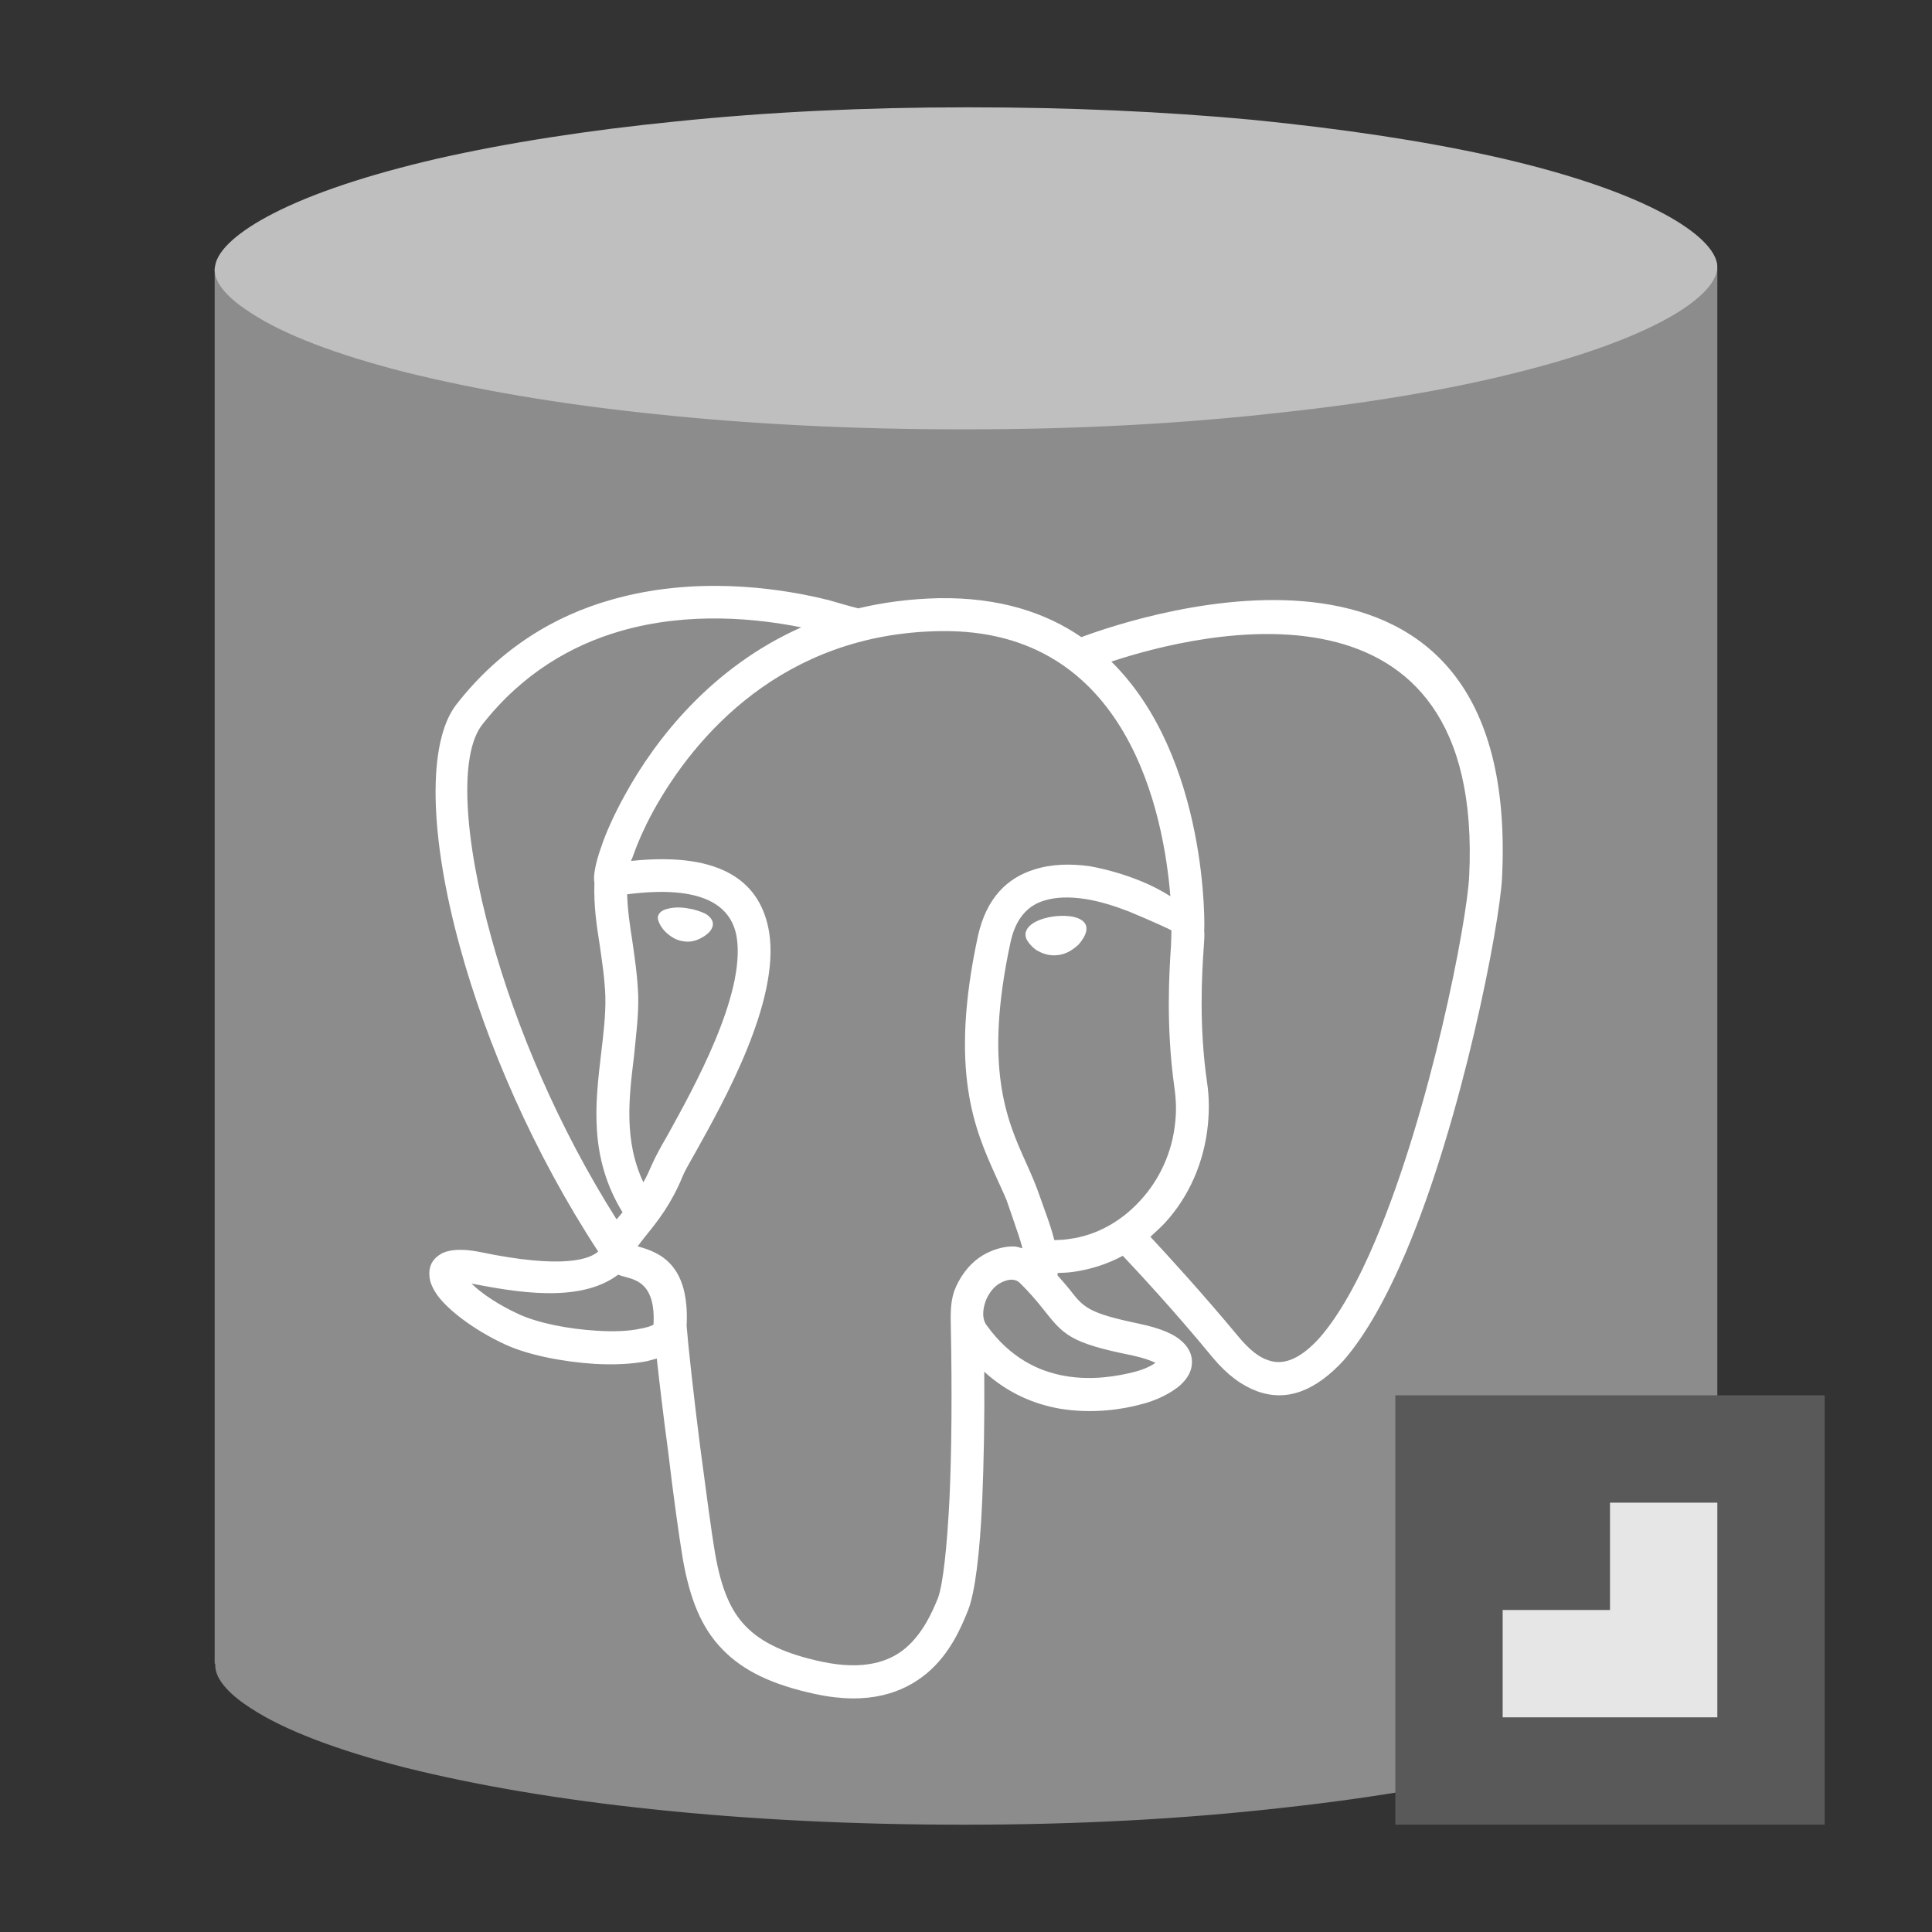 <?xml version="1.0" encoding="utf-8"?>
<svg version="1.1" id="img" xmlns="http://www.w3.org/2000/svg" xmlns:xlink="http://www.w3.org/1999/xlink" x="0px" y="0px"
	 width="18px" height="18px" viewBox="0 0 18 18" style="enable-background:new 0 0 18 18;" xml:space="preserve">
<rect x="0" y="0" width="18" height="18" fill="#333333" stroke="none"/>
<g id="db-postgres-import.disabled">
	<path style="fill:#8C8C8C;" d="M16,2.5H2v13h0.006c-0.013,0.157,0.171,0.314,0.334,0.417c0.304,0.2,0.796,0.387,1.422,0.548
		c0.663,0.166,1.441,0.3,2.323,0.392C6.985,16.952,7.952,17,8.953,17h0.061c1.019,0,2.004-0.052,2.925-0.156
		c0.881-0.096,1.659-0.23,2.312-0.403c0.621-0.162,1.11-0.353,1.418-0.554c0.148-0.098,0.31-0.239,0.32-0.387H16V2.5z"/>
	<path style="fill:#BFBFBF;" d="M15.996,2.448c0.033,0.165-0.161,0.329-0.326,0.438c-0.308,0.2-0.797,0.392-1.418,0.554
		c-0.653,0.173-1.432,0.308-2.312,0.403C11.019,3.948,10.033,4,9.015,4H8.953C7.952,4,6.985,3.952,6.085,3.856
		c-0.882-0.092-1.66-0.226-2.323-0.392C3.136,3.304,2.644,3.117,2.34,2.917C2.169,2.809,1.971,2.644,2.004,2.478
		c0.023-0.152,0.223-0.326,0.545-0.491c0.365-0.187,0.882-0.36,1.526-0.509C4.729,1.33,5.478,1.213,6.302,1.131
		C7.156,1.043,8.061,1,8.991,1h0.056c0.91,0,1.797,0.039,2.631,0.117c0.83,0.083,1.579,0.195,2.229,0.339
		c0.64,0.143,1.171,0.318,1.536,0.505C15.769,2.126,15.964,2.3,15.996,2.448z"/>
	<path style="fill-rule:evenodd;clip-rule:evenodd;fill:#FFFFFF;" d="M6.397,12.352c0.03-0.578-0.258-0.686-0.456-0.74
		c0.02-0.029,0.051-0.067,0.081-0.105c0.104-0.128,0.232-0.29,0.336-0.543c0.015-0.04,0.062-0.124,0.125-0.234
		c0.264-0.474,0.785-1.404,0.683-2.044C7.091,8.231,6.744,7.931,5.881,8.021c0-0.01,0.005-0.019,0.009-0.025
		c0.041-0.118,0.105-0.272,0.199-0.444C6.47,6.862,7.291,5.902,8.757,5.88c1.765-0.03,2.087,1.727,2.147,2.47
		c-0.08-0.05-0.171-0.099-0.27-0.139C10.486,8.15,10.317,8.1,10.152,8.07C9.975,8.046,9.8,8.049,9.639,8.1
		C9.388,8.177,9.192,8.362,9.112,8.717c-0.273,1.263-0.028,1.809,0.163,2.234c0.14,0.309,0.082,0.176,0.17,0.425
		c0.031,0.091,0.061,0.174,0.081,0.254c-0.023-0.007-0.043-0.011-0.063-0.016c-0.115-0.009-0.25,0.038-0.344,0.106
		c-0.1,0.071-0.182,0.185-0.229,0.309c-0.039,0.118-0.033,0.231-0.031,0.352c0.011,0.567,0.008,1.131-0.013,1.586
		c-0.023,0.452-0.06,0.793-0.107,0.921c-0.054,0.133-0.14,0.328-0.301,0.466c-0.156,0.132-0.396,0.209-0.78,0.128
		c-0.333-0.071-0.559-0.175-0.709-0.329C6.798,15,6.716,14.779,6.663,14.477c-0.038-0.224-0.089-0.614-0.14-1
		C6.463,13.009,6.41,12.523,6.397,12.352L6.397,12.352z M10.549,12.628c-0.584-0.117-0.64-0.192-0.828-0.429
		c-0.069-0.088-0.141-0.169-0.217-0.244c-0.025-0.026-0.049-0.029-0.068-0.032c-0.043-0.005-0.102,0.019-0.141,0.046
		c-0.049,0.035-0.093,0.097-0.115,0.162c-0.023,0.07-0.034,0.156,0.013,0.217c0.216,0.301,0.483,0.43,0.733,0.472
		c0.252,0.044,0.491,0,0.634-0.036c0.071-0.017,0.152-0.048,0.205-0.087C10.723,12.676,10.653,12.651,10.549,12.628L10.549,12.628z
		 M10.718,11.523c0.045-0.042,0.091-0.083,0.133-0.127c0.223-0.242,0.368-0.562,0.403-0.92c0.012-0.126,0.012-0.258-0.008-0.391
		c-0.077-0.53-0.048-1.011-0.031-1.26c0.004-0.066,0.009-0.114,0.004-0.152c0.005-0.015,0.043-1.615-0.865-2.509
		c0.821-0.272,3.478-0.921,3.334,2c-0.021,0.428-0.358,2.172-0.871,3.386c-0.161,0.383-0.342,0.71-0.528,0.92
		c-0.16,0.175-0.32,0.26-0.476,0.202c-0.085-0.027-0.177-0.101-0.273-0.217C11.19,12.034,10.867,11.683,10.718,11.523L10.718,11.523
		z M7.465,5.845c-0.832,0.37-1.355,1.037-1.642,1.56c-0.103,0.186-0.18,0.359-0.223,0.49C5.548,8.04,5.528,8.158,5.536,8.211
		c0,0.003,0.002,0.01,0.002,0.014c-0.007,0.22,0.021,0.398,0.05,0.584c0.02,0.143,0.045,0.296,0.052,0.473
		c0.004,0.167-0.017,0.346-0.039,0.529c-0.055,0.468-0.116,0.969,0.199,1.484c-0.006,0.007-0.012,0.014-0.018,0.021
		c-0.013,0.015-0.023,0.031-0.038,0.044C5.203,10.506,4.807,9.567,4.58,8.745C4.317,7.797,4.276,7.026,4.494,6.75
		c0.373-0.476,0.83-0.738,1.285-0.87C6.423,5.693,7.067,5.765,7.465,5.845L7.465,5.845z M10.914,8.669
		c0,0.048-0.003,0.091-0.004,0.139c-0.017,0.256-0.048,0.752,0.031,1.32c0.016,0.11,0.02,0.219,0.009,0.32
		c-0.026,0.286-0.148,0.545-0.327,0.738c-0.175,0.192-0.406,0.324-0.66,0.357c-0.048,0.008-0.094,0.01-0.14,0.011
		c-0.023-0.092-0.056-0.188-0.093-0.289c-0.051-0.14-0.064-0.198-0.174-0.44C9.383,10.44,9.162,9.949,9.415,8.778
		C9.463,8.553,9.58,8.435,9.727,8.391c0.113-0.036,0.245-0.036,0.379-0.016c0.141,0.021,0.284,0.068,0.414,0.118
		C10.741,8.585,10.913,8.664,10.914,8.669L10.914,8.669z M10.005,8.543C9.894,8.519,9.74,8.537,9.639,8.593
		C9.58,8.626,9.548,8.673,9.555,8.719l0,0l0,0l0,0l0,0c0.003,0.038,0.043,0.09,0.098,0.131C9.707,8.883,9.779,8.91,9.857,8.898l0,0
		l0,0h0.002l0,0C9.935,8.89,10,8.846,10.051,8.798c0.044-0.053,0.074-0.104,0.071-0.152C10.121,8.602,10.085,8.562,10.005,8.543
		L10.005,8.543z M5.843,8.332c0.701-0.09,0.973,0.102,1.021,0.402c0.083,0.533-0.401,1.402-0.647,1.847
		c-0.07,0.119-0.118,0.212-0.141,0.265c-0.027,0.061-0.052,0.118-0.082,0.169c-0.183-0.388-0.134-0.79-0.088-1.167
		c0.019-0.198,0.045-0.389,0.04-0.574C5.938,9.081,5.913,8.919,5.891,8.766C5.869,8.622,5.847,8.483,5.843,8.332L5.843,8.332z
		 M5.759,11.876c0.023,0.009,0.047,0.016,0.075,0.023c0.106,0.029,0.274,0.076,0.255,0.44c-0.013,0.014-0.061,0.029-0.128,0.041
		c-0.107,0.023-0.25,0.028-0.402,0.018c-0.266-0.016-0.547-0.071-0.73-0.156c-0.184-0.085-0.34-0.189-0.436-0.283
		C4.79,12.034,5.397,12.149,5.759,11.876L5.759,11.876z M6.129,8.543L6.129,8.543L6.129,8.543c-0.003,0.03,0.021,0.086,0.065,0.133
		c0.054,0.054,0.116,0.09,0.184,0.095c0.049,0.007,0.102-0.003,0.155-0.032c0.065-0.034,0.109-0.081,0.109-0.13
		c0-0.032-0.02-0.065-0.068-0.095C6.53,8.492,6.471,8.472,6.403,8.462C6.338,8.451,6.271,8.453,6.225,8.466
		C6.169,8.477,6.136,8.505,6.129,8.543L6.129,8.543z M5.573,11.66c-0.072,0.065-0.309,0.171-1.109,0.003
		c-0.156-0.03-0.265-0.022-0.338,0.01c-0.092,0.047-0.133,0.118-0.125,0.213c0.002,0.058,0.03,0.118,0.074,0.182
		c0.103,0.14,0.338,0.321,0.625,0.455c0.214,0.101,0.544,0.165,0.841,0.184c0.177,0.01,0.345,0.002,0.481-0.024
		c0.033-0.007,0.066-0.018,0.097-0.026c0.025,0.225,0.062,0.541,0.105,0.858c0.047,0.399,0.102,0.797,0.138,1.012
		c0.065,0.366,0.17,0.636,0.368,0.839c0.196,0.203,0.47,0.332,0.867,0.417c0.495,0.107,0.819-0.011,1.039-0.194
		c0.215-0.181,0.318-0.424,0.383-0.586c0.065-0.162,0.111-0.539,0.132-1.021c0.015-0.354,0.023-0.769,0.019-1.202
		c0.223,0.203,0.469,0.303,0.703,0.344c0.31,0.052,0.593,0.005,0.761-0.041c0.126-0.031,0.279-0.1,0.37-0.185
		c0.052-0.05,0.09-0.107,0.099-0.175c0.011-0.077-0.015-0.156-0.087-0.222c-0.069-0.067-0.195-0.125-0.406-0.169
		c-0.473-0.099-0.515-0.15-0.648-0.323c-0.036-0.042-0.071-0.085-0.109-0.126c0.001-0.007,0.001-0.015,0.001-0.023
		c0.052-0.001,0.103-0.004,0.151-0.011c0.16-0.023,0.314-0.073,0.456-0.149c0.127,0.135,0.471,0.502,0.841,0.952
		c0.136,0.162,0.272,0.259,0.411,0.31c0.291,0.106,0.558-0.02,0.803-0.285c0.21-0.24,0.406-0.596,0.582-1.01
		c0.528-1.246,0.873-3.048,0.896-3.485c0.181-3.624-3.356-2.456-3.919-2.246C9.742,5.707,9.311,5.565,8.75,5.573
		C8.481,5.579,8.229,5.612,7.996,5.668C7.884,5.64,7.726,5.592,7.717,5.59C7.696,5.586,7.672,5.58,7.641,5.572
		C7.223,5.476,6.463,5.366,5.691,5.589c-0.507,0.144-1.02,0.438-1.438,0.973C3.977,6.915,4,7.788,4.286,8.825
		C4.53,9.717,4.972,10.742,5.573,11.66L5.573,11.66z"/>
	<rect x="13" y="13" style="fill:#595959;" width="4" height="4"/>
	<polygon style="fill:#E6E6E6;" points="15,14 15,15 14,15 14,16 15,16 16,16 16,15 16,14 	"/>
</g>
</svg>
